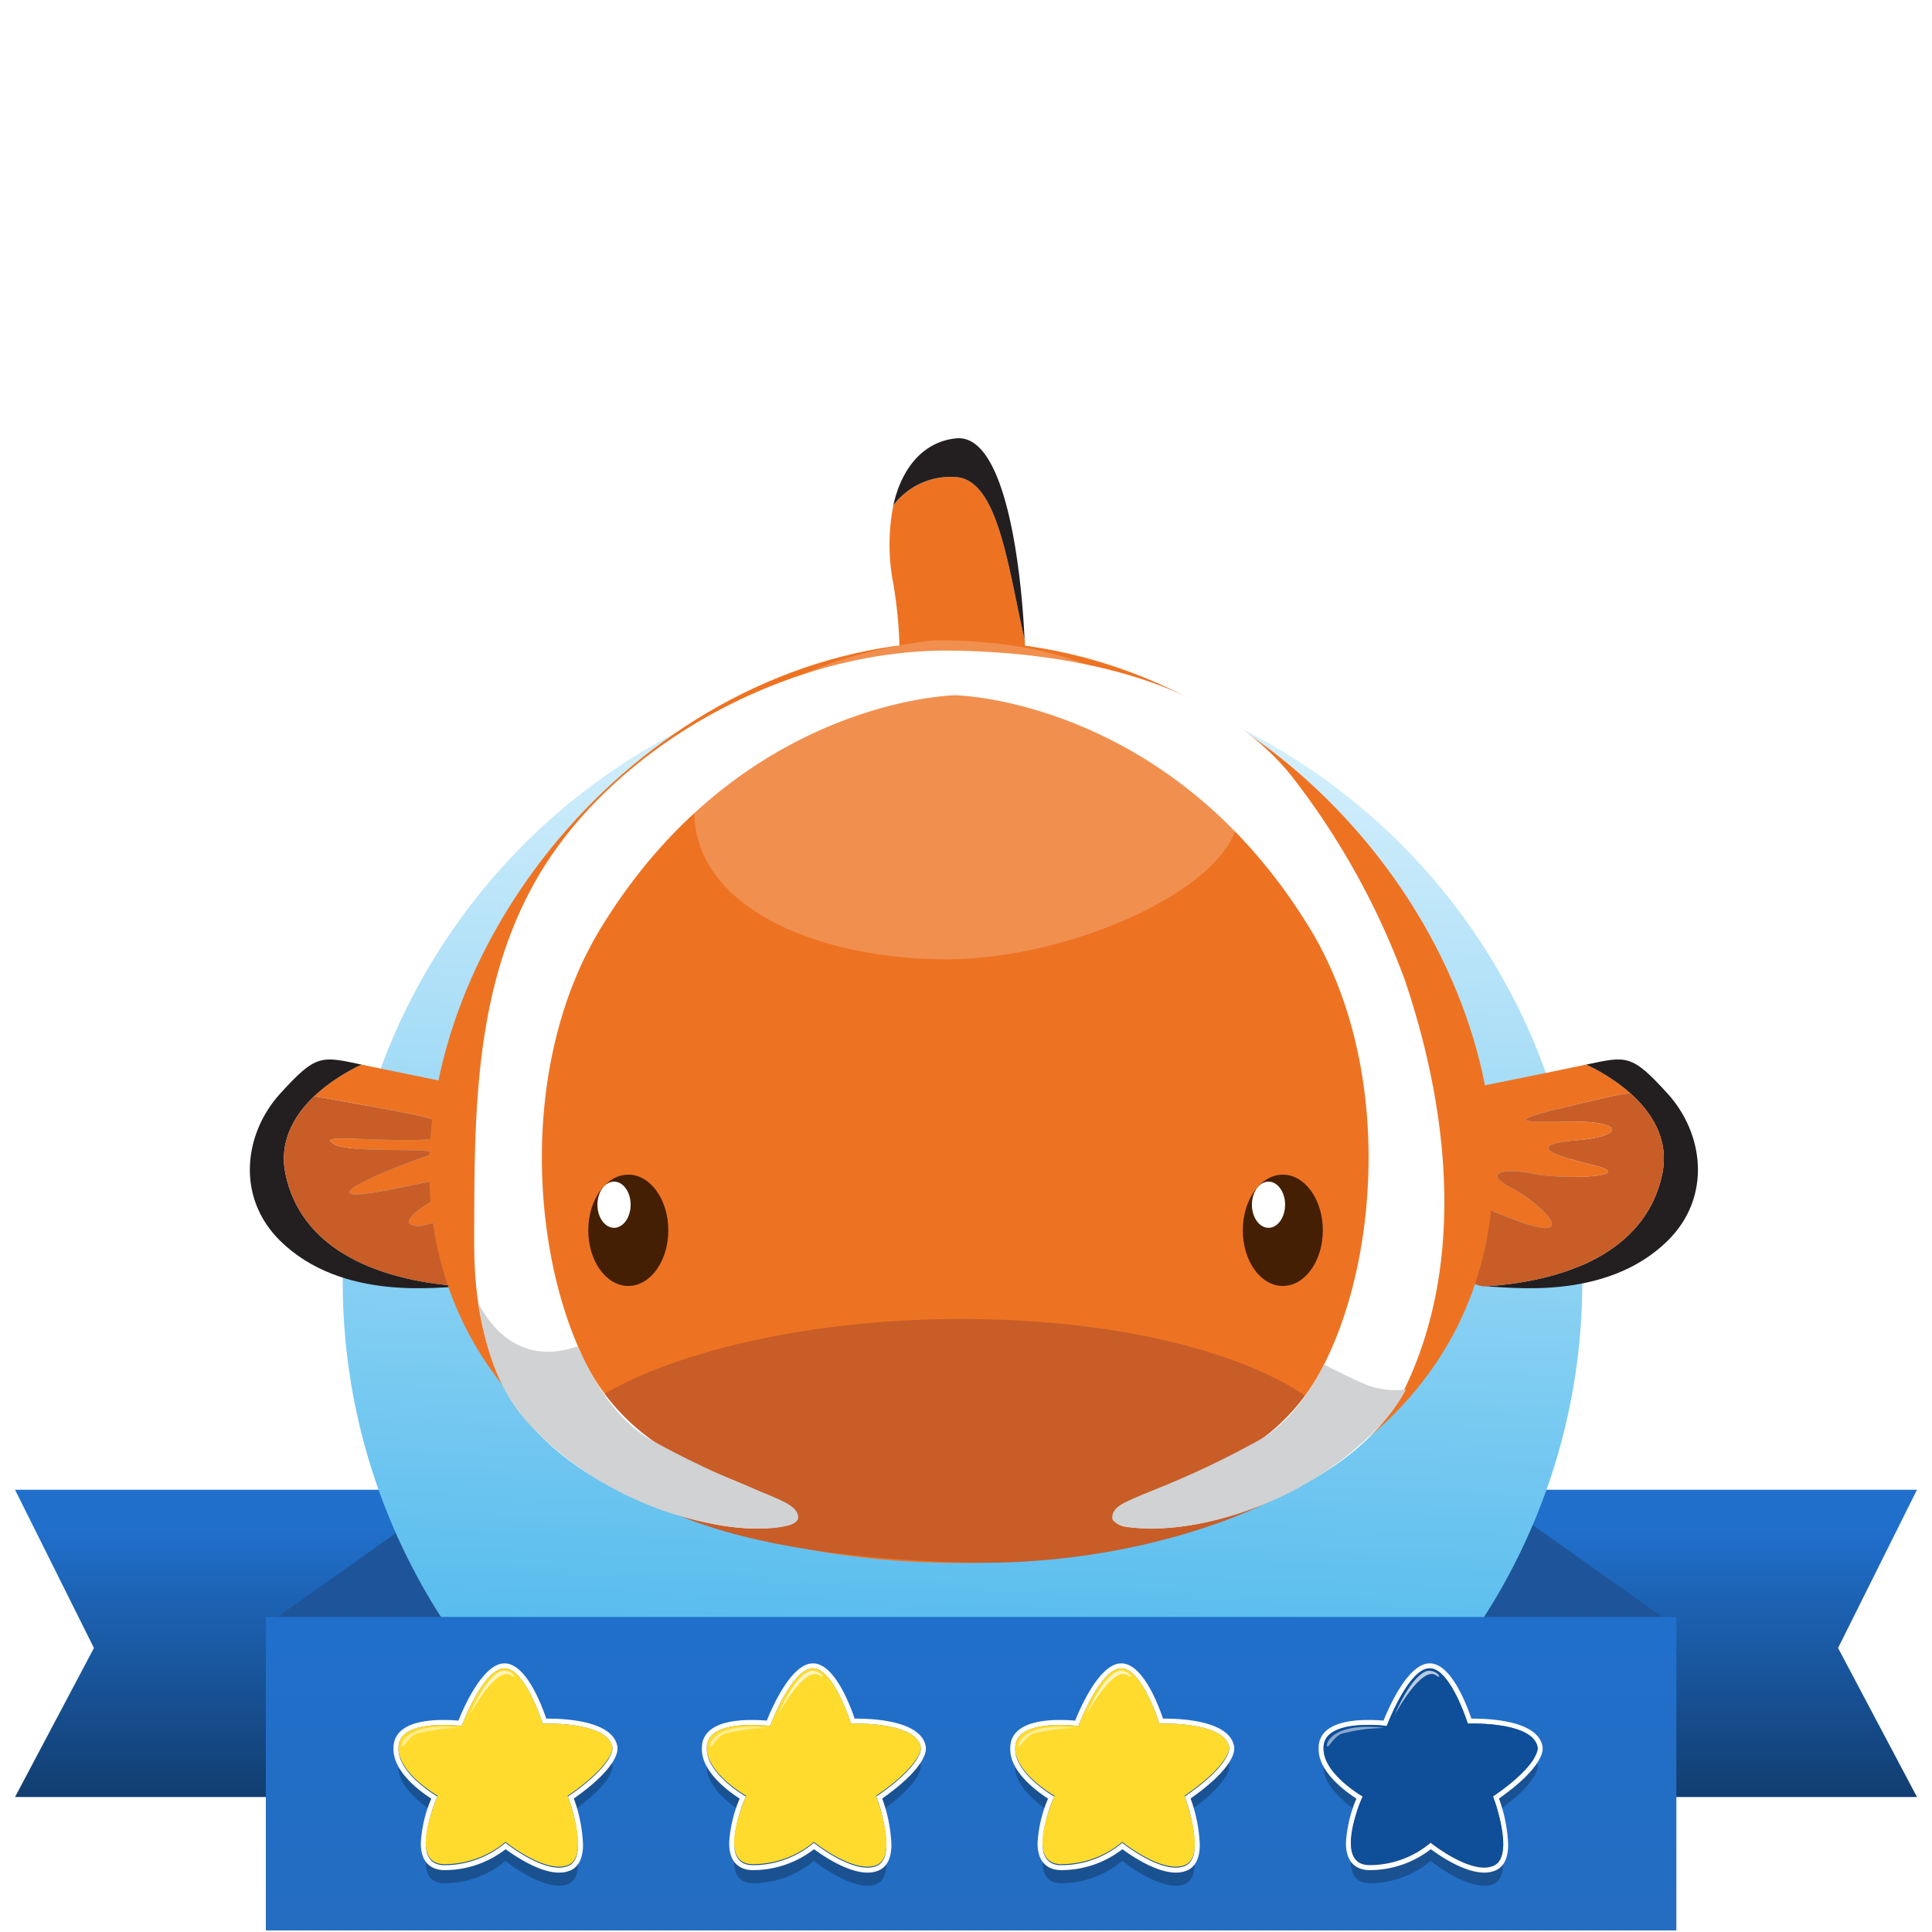 <svg xmlns="http://www.w3.org/2000/svg" xmlns:xlink="http://www.w3.org/1999/xlink" width="181" height="181" viewBox="0 0 181 181">
  <rect x="0" y="0" width="181" height="181" fill="#333333" stroke="none"/>
  <defs>
    <linearGradient id="linear-gradient" x1="0.5" y1="0.136" x2="0.5" y2="1.1" gradientUnits="objectBoundingBox">
      <stop offset="0" stop-color="#206fcb"/>
      <stop offset="1" stop-color="#103866"/>
    </linearGradient>
    <linearGradient id="linear-gradient-3" x1="0.535" y1="-0.102" x2="0.5" y2="0.811" gradientUnits="objectBoundingBox">
      <stop offset="0" stop-color="#effaff"/>
      <stop offset="1" stop-color="#54bbed"/>
    </linearGradient>
    <linearGradient id="linear-gradient-4" x1="0.5" x2="0.5" y2="1" gradientUnits="objectBoundingBox">
      <stop offset="0" stop-color="#206fcb"/>
      <stop offset="1" stop-color="#246dc1"/>
    </linearGradient>
    <clipPath id="clip-Artboard_39">
      <rect width="181" height="181"/>
    </clipPath>
  </defs>
  <g id="Artboard_39" data-name="Artboard – 39" clip-path="url(#clip-Artboard_39)">
    <rect width="181" height="181" fill="#fff"/>
    <g id="Group_27904" data-name="Group 27904" transform="translate(-619.593 -2474.946)">
      <g id="Group_27896" data-name="Group 27896" transform="translate(447.25 2395.851)">
        <g id="Group_27306" data-name="Group 27306" transform="translate(173.751 218.662)">
          <path id="Path_56597" data-name="Path 56597" d="M53.973,0H0V28.789H53.973L46.58,14.826Z" transform="translate(124.213)" fill="url(#linear-gradient)"/>
          <path id="Path_56596" data-name="Path 56596" d="M0,0H53.973V28.789H0L7.394,14.826Z" fill="url(#linear-gradient)"/>
          <path id="Path_56595" data-name="Path 56595" d="M17.745,0H37.707L19.963,12.846V32.532H0V12.577Z" transform="translate(23.66)" fill="#1e559a"/>
          <path id="Path_56598" data-name="Path 56598" d="M19.963,0H0L17.745,12.846V32.532H37.707V12.577Z" transform="translate(117.558)" fill="#1e559a"/>
        </g>
        <ellipse id="Ellipse_681" data-name="Ellipse 681" cx="58.064" cy="58.064" rx="58.064" ry="58.064" transform="translate(204.453 141.149)" fill="url(#linear-gradient-3)"/>
        <rect id="Rectangle_19590" data-name="Rectangle 19590" width="132.146" height="29.366" transform="translate(197.248 230.58)" fill="url(#linear-gradient-4)"/>
        <g id="Group_27753" data-name="Group 27753" transform="translate(209.203 234.928)">
          <g id="Group_27749" data-name="Group 27749" transform="translate(0 0)">
            <g id="Group_27254" data-name="Group 27254" transform="translate(0.467 2.15)" opacity="0.26">
              <path id="Path_56544" data-name="Path 56544" d="M83.26,76.978c-.36-2.518-6.547-2.266-6.547-2.266s-1.654-5.288-3.633-5.18-3.957,5.4-3.957,5.4-5.539-.719-5.9,1.763a2.163,2.163,0,0,0-.02.31c-.1,2.273,3.308,4.339,3.657,4.545a12.692,12.692,0,0,0-1.1,4.308c-.015,1.14.375,2.072,1.671,2.113a8.869,8.869,0,0,0,5.8-2.086s3.806,3.057,5.892,2.158c.672-.29.9-1.066.907-1.983a14.59,14.59,0,0,0-.953-4.509c4.289-2.937,4.182-4.478,4.182-4.478l0-.017A.519.519,0,0,0,83.26,76.978Z" transform="translate(-63.203 -69.53)"/>
            </g>
            <g id="Group_27255" data-name="Group 27255">
              <path id="Path_56545" data-name="Path 56545" d="M72.858,66.545c1.952,0,3.573,5.181,3.573,5.181s.172-.007.46-.007c1.44,0,5.787.175,6.087,2.273a.516.516,0,0,1,0,.072l0,.018s.107,1.54-4.182,4.478a14.59,14.59,0,0,1,.953,4.509c-.005.918-.235,1.694-.907,1.983a2.2,2.2,0,0,1-.875.166c-2.124,0-5.017-2.324-5.017-2.324a8.9,8.9,0,0,1-5.554,2.09c-.081,0-.163,0-.244,0-1.3-.041-1.686-.973-1.671-2.113a12.7,12.7,0,0,1,1.1-4.308c-.349-.206-3.755-2.272-3.657-4.545a2.16,2.16,0,0,1,.02-.31c.227-1.571,2.531-1.859,4.19-1.859a14.794,14.794,0,0,1,1.709.1s1.978-5.287,3.957-5.4h.06m0-.465h0l-.085,0c-1.974.108-3.724,4.085-4.237,5.361-.319-.029-.821-.062-1.4-.062-3.574,0-4.5,1.228-4.652,2.258a2.7,2.7,0,0,0-.025.375c-.093,2.168,2.467,4.045,3.54,4.733a12.32,12.32,0,0,0-.982,4.124c-.028,2.181,1.317,2.55,2.122,2.575.087,0,.173,0,.259,0a9.323,9.323,0,0,0,5.566-1.96c.822.61,3.139,2.194,5,2.194a2.662,2.662,0,0,0,1.06-.2c.781-.337,1.181-1.147,1.189-2.408a14.232,14.232,0,0,0-.861-4.334c3.994-2.806,4.108-4.389,4.088-4.688a.534.534,0,0,0,0-.09v-.006l0-.028c-.345-2.412-4.693-2.673-6.547-2.673h-.125c-.464-1.378-1.923-5.175-3.909-5.175Z" transform="translate(-62.454 -66.08)" fill="#fff"/>
            </g>
            <g id="Group_27747" data-name="Group 27747" transform="translate(0.466 0.465)">
              <path id="Path_56547" data-name="Path 56547" d="M66.893,78.771s-4.029-2.3-3.669-4.784,5.9-1.762,5.9-1.762,1.978-5.288,3.957-5.4,3.633,5.18,3.633,5.18,6.187-.252,6.547,2.266c0,0,.108,1.547-4.208,4.5,0,0,2.158,5.576.072,6.475s-5.892-2.158-5.892-2.158a8.869,8.869,0,0,1-5.8,2.086C64.016,85.065,66.893,78.771,66.893,78.771Z" transform="translate(-63.201 -66.826)" fill="#ffdb2d"/>
            </g>
            <g id="Group_27748" data-name="Group 27748" transform="translate(0.781 0.694)">
              <path id="Path_56552" data-name="Path 56552" d="M77.013,67.2s-1.34.007-3.139,4.152c0,0,2.59-4.847,3.975-3.678C78.334,68.032,77.952,67.131,77.013,67.2Z" transform="translate(-67.539 -67.194)" fill="#fff" opacity="0.7"/>
              <path id="Path_56553" data-name="Path 56553" d="M69.143,75.729a16.515,16.515,0,0,0-4,.523c-.746.238-1.216,1.257-1.376,1.214C63.478,77.376,64.107,75.1,69.143,75.729Z" transform="translate(-63.708 -70.37)" fill="#fff" opacity="0.5"/>
            </g>
          </g>
          <g id="Group_27750" data-name="Group 27750" transform="translate(28.891 0)">
            <g id="Group_27254-2" data-name="Group 27254" transform="translate(0.467 2.15)" opacity="0.26">
              <path id="Path_56544-2" data-name="Path 56544" d="M83.26,76.978c-.36-2.518-6.547-2.266-6.547-2.266s-1.654-5.288-3.633-5.18-3.957,5.4-3.957,5.4-5.539-.719-5.9,1.763a2.163,2.163,0,0,0-.02.31c-.1,2.273,3.308,4.339,3.657,4.545a12.692,12.692,0,0,0-1.1,4.308c-.015,1.14.375,2.072,1.671,2.113a8.869,8.869,0,0,0,5.8-2.086s3.806,3.057,5.892,2.158c.672-.29.9-1.066.907-1.983a14.59,14.59,0,0,0-.953-4.509c4.289-2.937,4.182-4.478,4.182-4.478l0-.017A.519.519,0,0,0,83.26,76.978Z" transform="translate(-63.203 -69.53)"/>
            </g>
            <g id="Group_27255-2" data-name="Group 27255" transform="translate(0)">
              <path id="Path_56545-2" data-name="Path 56545" d="M72.858,66.545c1.952,0,3.573,5.181,3.573,5.181s.172-.007.46-.007c1.44,0,5.787.175,6.087,2.273a.516.516,0,0,1,0,.072l0,.018s.107,1.54-4.182,4.478a14.59,14.59,0,0,1,.953,4.509c-.005.918-.235,1.694-.907,1.983a2.2,2.2,0,0,1-.875.166c-2.124,0-5.017-2.324-5.017-2.324a8.9,8.9,0,0,1-5.554,2.09c-.081,0-.163,0-.244,0-1.3-.041-1.686-.973-1.671-2.113a12.7,12.7,0,0,1,1.1-4.308c-.349-.206-3.755-2.272-3.657-4.545a2.16,2.16,0,0,1,.02-.31c.227-1.571,2.531-1.859,4.19-1.859a14.794,14.794,0,0,1,1.709.1s1.978-5.287,3.957-5.4h.06m0-.465h0l-.085,0c-1.974.108-3.724,4.085-4.237,5.361-.319-.029-.821-.062-1.4-.062-3.574,0-4.5,1.228-4.652,2.258a2.7,2.7,0,0,0-.025.375c-.093,2.168,2.467,4.045,3.54,4.733a12.32,12.32,0,0,0-.982,4.124c-.028,2.181,1.317,2.55,2.122,2.575.087,0,.173,0,.259,0a9.323,9.323,0,0,0,5.566-1.96c.822.61,3.139,2.194,5,2.194a2.662,2.662,0,0,0,1.06-.2c.781-.337,1.181-1.147,1.189-2.408a14.232,14.232,0,0,0-.861-4.334c3.994-2.806,4.108-4.389,4.088-4.688a.534.534,0,0,0,0-.09v-.006l0-.028c-.345-2.412-4.693-2.673-6.547-2.673h-.125c-.464-1.378-1.923-5.175-3.909-5.175Z" transform="translate(-62.454 -66.08)" fill="#fff"/>
            </g>
            <g id="Group_27747-2" data-name="Group 27747" transform="translate(0.466 0.465)">
              <path id="Path_56547-2" data-name="Path 56547" d="M66.893,78.771s-4.029-2.3-3.669-4.784,5.9-1.762,5.9-1.762,1.978-5.288,3.957-5.4,3.633,5.18,3.633,5.18,6.187-.252,6.547,2.266c0,0,.108,1.547-4.208,4.5,0,0,2.158,5.576.072,6.475s-5.892-2.158-5.892-2.158a8.869,8.869,0,0,1-5.8,2.086C64.016,85.065,66.893,78.771,66.893,78.771Z" transform="translate(-63.201 -66.826)" fill="#ffdb2d"/>
            </g>
            <g id="Group_27748-2" data-name="Group 27748" transform="translate(0.781 0.694)">
              <path id="Path_56552-2" data-name="Path 56552" d="M77.013,67.2s-1.34.007-3.139,4.152c0,0,2.59-4.847,3.975-3.678C78.334,68.032,77.952,67.131,77.013,67.2Z" transform="translate(-67.539 -67.194)" fill="#fff" opacity="0.7"/>
              <path id="Path_56553-2" data-name="Path 56553" d="M69.143,75.729a16.515,16.515,0,0,0-4,.523c-.746.238-1.216,1.257-1.376,1.214C63.478,77.376,64.107,75.1,69.143,75.729Z" transform="translate(-63.708 -70.37)" fill="#fff" opacity="0.5"/>
            </g>
          </g>
          <g id="Group_27751" data-name="Group 27751" transform="translate(57.781 0)">
            <g id="Group_27254-3" data-name="Group 27254" transform="translate(0.467 2.15)" opacity="0.26">
              <path id="Path_56544-3" data-name="Path 56544" d="M83.26,76.978c-.36-2.518-6.547-2.266-6.547-2.266s-1.654-5.288-3.633-5.18-3.957,5.4-3.957,5.4-5.539-.719-5.9,1.763a2.163,2.163,0,0,0-.02.31c-.1,2.273,3.308,4.339,3.657,4.545a12.692,12.692,0,0,0-1.1,4.308c-.015,1.14.375,2.072,1.671,2.113a8.869,8.869,0,0,0,5.8-2.086s3.806,3.057,5.892,2.158c.672-.29.9-1.066.907-1.983a14.59,14.59,0,0,0-.953-4.509c4.289-2.937,4.182-4.478,4.182-4.478l0-.017A.519.519,0,0,0,83.26,76.978Z" transform="translate(-63.203 -69.53)"/>
            </g>
            <g id="Group_27255-3" data-name="Group 27255" transform="translate(0)">
              <path id="Path_56545-3" data-name="Path 56545" d="M72.858,66.545c1.952,0,3.573,5.181,3.573,5.181s.172-.007.46-.007c1.44,0,5.787.175,6.087,2.273a.516.516,0,0,1,0,.072l0,.018s.107,1.54-4.182,4.478a14.59,14.59,0,0,1,.953,4.509c-.005.918-.235,1.694-.907,1.983a2.2,2.2,0,0,1-.875.166c-2.124,0-5.017-2.324-5.017-2.324a8.9,8.9,0,0,1-5.554,2.09c-.081,0-.163,0-.244,0-1.3-.041-1.686-.973-1.671-2.113a12.7,12.7,0,0,1,1.1-4.308c-.349-.206-3.755-2.272-3.657-4.545a2.16,2.16,0,0,1,.02-.31c.227-1.571,2.531-1.859,4.19-1.859a14.794,14.794,0,0,1,1.709.1s1.978-5.287,3.957-5.4h.06m0-.465h0l-.085,0c-1.974.108-3.724,4.085-4.237,5.361-.319-.029-.821-.062-1.4-.062-3.574,0-4.5,1.228-4.652,2.258a2.7,2.7,0,0,0-.025.375c-.093,2.168,2.467,4.045,3.54,4.733a12.32,12.32,0,0,0-.982,4.124c-.028,2.181,1.317,2.55,2.122,2.575.087,0,.173,0,.259,0a9.323,9.323,0,0,0,5.566-1.96c.822.61,3.139,2.194,5,2.194a2.662,2.662,0,0,0,1.06-.2c.781-.337,1.181-1.147,1.189-2.408a14.232,14.232,0,0,0-.861-4.334c3.994-2.806,4.108-4.389,4.088-4.688a.534.534,0,0,0,0-.09v-.006l0-.028c-.345-2.412-4.693-2.673-6.547-2.673h-.125c-.464-1.378-1.923-5.175-3.909-5.175Z" transform="translate(-62.454 -66.08)" fill="#fff"/>
            </g>
            <g id="Group_27747-3" data-name="Group 27747" transform="translate(0.466 0.465)">
              <path id="Path_56547-3" data-name="Path 56547" d="M66.893,78.771s-4.029-2.3-3.669-4.784,5.9-1.762,5.9-1.762,1.978-5.288,3.957-5.4,3.633,5.18,3.633,5.18,6.187-.252,6.547,2.266c0,0,.108,1.547-4.208,4.5,0,0,2.158,5.576.072,6.475s-5.892-2.158-5.892-2.158a8.869,8.869,0,0,1-5.8,2.086C64.016,85.065,66.893,78.771,66.893,78.771Z" transform="translate(-63.201 -66.826)" fill="#ffdb2d"/>
            </g>
            <g id="Group_27748-3" data-name="Group 27748" transform="translate(0.781 0.694)">
              <path id="Path_56552-3" data-name="Path 56552" d="M77.013,67.2s-1.34.007-3.139,4.152c0,0,2.59-4.847,3.975-3.678C78.334,68.032,77.952,67.131,77.013,67.2Z" transform="translate(-67.539 -67.194)" fill="#fff" opacity="0.7"/>
              <path id="Path_56553-3" data-name="Path 56553" d="M69.143,75.729a16.515,16.515,0,0,0-4,.523c-.746.238-1.216,1.257-1.376,1.214C63.478,77.376,64.107,75.1,69.143,75.729Z" transform="translate(-63.708 -70.37)" fill="#fff" opacity="0.5"/>
            </g>
          </g>
          <g id="Group_27752" data-name="Group 27752" transform="translate(86.672 0)">
            <g id="Group_27254-4" data-name="Group 27254" transform="translate(0.467 2.15)" opacity="0.26">
              <path id="Path_56544-4" data-name="Path 56544" d="M83.26,76.978c-.36-2.518-6.547-2.266-6.547-2.266s-1.654-5.288-3.633-5.18-3.957,5.4-3.957,5.4-5.539-.719-5.9,1.763a2.163,2.163,0,0,0-.02.31c-.1,2.273,3.308,4.339,3.657,4.545a12.692,12.692,0,0,0-1.1,4.308c-.015,1.14.375,2.072,1.671,2.113a8.869,8.869,0,0,0,5.8-2.086s3.806,3.057,5.892,2.158c.672-.29.9-1.066.907-1.983a14.59,14.59,0,0,0-.953-4.509c4.289-2.937,4.182-4.478,4.182-4.478l0-.017A.519.519,0,0,0,83.26,76.978Z" transform="translate(-63.203 -69.53)"/>
            </g>
            <g id="Group_27255-4" data-name="Group 27255" transform="translate(0)">
              <path id="Path_56545-4" data-name="Path 56545" d="M72.858,66.545c1.952,0,3.573,5.181,3.573,5.181s.172-.007.46-.007c1.44,0,5.787.175,6.087,2.273a.516.516,0,0,1,0,.072l0,.018s.107,1.54-4.182,4.478a14.59,14.59,0,0,1,.953,4.509c-.005.918-.235,1.694-.907,1.983a2.2,2.2,0,0,1-.875.166c-2.124,0-5.017-2.324-5.017-2.324a8.9,8.9,0,0,1-5.554,2.09c-.081,0-.163,0-.244,0-1.3-.041-1.686-.973-1.671-2.113a12.7,12.7,0,0,1,1.1-4.308c-.349-.206-3.755-2.272-3.657-4.545a2.16,2.16,0,0,1,.02-.31c.227-1.571,2.531-1.859,4.19-1.859a14.794,14.794,0,0,1,1.709.1s1.978-5.287,3.957-5.4h.06m0-.465h0l-.085,0c-1.974.108-3.724,4.085-4.237,5.361-.319-.029-.821-.062-1.4-.062-3.574,0-4.5,1.228-4.652,2.258a2.7,2.7,0,0,0-.025.375c-.093,2.168,2.467,4.045,3.54,4.733a12.32,12.32,0,0,0-.982,4.124c-.028,2.181,1.317,2.55,2.122,2.575.087,0,.173,0,.259,0a9.323,9.323,0,0,0,5.566-1.96c.822.61,3.139,2.194,5,2.194a2.662,2.662,0,0,0,1.06-.2c.781-.337,1.181-1.147,1.189-2.408a14.232,14.232,0,0,0-.861-4.334c3.994-2.806,4.108-4.389,4.088-4.688a.534.534,0,0,0,0-.09v-.006l0-.028c-.345-2.412-4.693-2.673-6.547-2.673h-.125c-.464-1.378-1.923-5.175-3.909-5.175Z" transform="translate(-62.454 -66.08)" fill="#fff"/>
            </g>
            <g id="Group_27747-4" data-name="Group 27747" transform="translate(0.466 0.465)">
              <path id="Path_56547-4" data-name="Path 56547" d="M66.893,78.771s-4.029-2.3-3.669-4.784,5.9-1.762,5.9-1.762,1.978-5.288,3.957-5.4,3.633,5.18,3.633,5.18,6.187-.252,6.547,2.266c0,0,.108,1.547-4.208,4.5,0,0,2.158,5.576.072,6.475s-5.892-2.158-5.892-2.158a8.869,8.869,0,0,1-5.8,2.086C64.016,85.065,66.893,78.771,66.893,78.771Z" transform="translate(-63.201 -66.826)" fill="#0f4e98"/>
            </g>
            <g id="Group_27748-4" data-name="Group 27748" transform="translate(0.781 0.694)">
              <path id="Path_56552-4" data-name="Path 56552" d="M77.013,67.2s-1.34.007-3.139,4.152c0,0,2.59-4.847,3.975-3.678C78.334,68.032,77.952,67.131,77.013,67.2Z" transform="translate(-67.539 -67.194)" fill="#fff" opacity="0.7"/>
              <path id="Path_56553-4" data-name="Path 56553" d="M69.143,75.729a16.515,16.515,0,0,0-4,.523c-.746.238-1.216,1.257-1.376,1.214C63.478,77.376,64.107,75.1,69.143,75.729Z" transform="translate(-63.708 -70.37)" fill="#fff" opacity="0.5"/>
            </g>
          </g>
        </g>
      </g>
      <g id="Group_27901" data-name="Group 27901" transform="translate(643 2516)">
        <g id="Group_27713" data-name="Group 27713" transform="translate(0 58.202)">
          <path id="Path_56991" data-name="Path 56991" d="M328.575,452.041a8.549,8.549,0,0,0-3.452,1.828c-2.582,2.647-9.274,6.656-11.1,6.246s1.368-2.2,4.52-4.058-7.258,1.117-9.976,1.117,3.63-2.605,6.619-3.6-6.943-.126-8.613-1.069,1.519-.42,6.993-.424,4.712-1.486.457-2.356c-2.833-.577-6.952-1.321-9.388-1.753a16.64,16.64,0,0,1,4.434-2.956c3.814.812,13.37,2.725,13.37,2.725C326.732,448.612,328.406,450.15,328.575,452.041Z" transform="translate(-298.597 -444.538)" fill="#ed7323"/>
          <path id="Path_56992" data-name="Path 56992" d="M317.933,465.751c-2,0-11.258,1.489-17.115-4.28-4.155-4.1-3.38-10.051,0-13.774s3.832-3.537,7.64-2.725c0,0-8.5,3.6-7.134,10.234S309.22,465.192,317.933,465.751Z" transform="translate(-297.985 -444.489)" fill="#231f20"/>
          <path id="Path_56993" data-name="Path 56993" d="M325.623,458.468c-3.3,4.468-5.369,7.631-7.367,7.631-8.713-.558-15.24-3.908-16.609-10.546-.643-3.112.89-5.558,2.7-7.278,2.436.432,6.555,1.177,9.388,1.753,4.255.871,5.017,2.353-.457,2.356s-8.666-.518-6.993.424,11.6.074,8.613,1.069-9.333,3.6-6.619,3.6,13.128-2.977,9.976-1.117-6.345,3.645-4.52,4.058,8.516-3.6,11.1-6.246a8.549,8.549,0,0,1,3.452-1.828C328.446,454.149,327.233,456.282,325.623,458.468Z" transform="translate(-298.308 -444.837)" fill="#c85d28"/>
        </g>
        <g id="Group_27714" data-name="Group 27714" transform="translate(105.673 58.202)">
          <path id="Path_56994" data-name="Path 56994" d="M432.723,450.351c4.716,0,4.716,1.366.456,1.734s-3.649,1.121,1.2,2.3-2.869,1.426-5.446.867-4.876-.186-2.139,1.262,5.929,4.631,2.139,3.629-13.088-5.781-13.088-5.781a6.083,6.083,0,0,0-1.026.089c-1.195-2.974-.314-5.5,5.688-6.708,0,0,9.556-1.913,13.37-2.725A16.859,16.859,0,0,1,438,447.681c-.561.071-1.122.172-1.678.294C424.253,450.69,428.011,450.351,432.723,450.351Z" transform="translate(-414.36 -444.538)" fill="#ed7323"/>
          <path id="Path_56995" data-name="Path 56995" d="M425.42,465.751c2,0,11.258,1.489,17.115-4.28,4.156-4.1,3.381-10.051,0-13.774s-3.831-3.537-7.64-2.725c0,0,8.5,3.6,7.134,10.234S434.133,465.192,425.42,465.751Z" transform="translate(-415.377 -444.489)" fill="#231f20"/>
          <path id="Path_56996" data-name="Path 56996" d="M441.058,455.523c-1.368,6.638-7.9,9.987-16.609,10.546-2,0-4.063-3.164-7.366-7.631a17.664,17.664,0,0,1-2.217-3.716,6.083,6.083,0,0,1,1.026-.089s9.292,4.78,13.088,5.781.6-2.182-2.139-3.629-.439-1.817,2.139-1.262,10.291.312,5.446-.867-5.456-1.932-1.2-2.3,4.261-1.734-.456-1.734-8.47.339,3.595-2.375c.556-.123,1.117-.223,1.678-.294C439.981,449.683,441.738,452.229,441.058,455.523Z" transform="translate(-414.406 -444.808)" fill="#c85d28"/>
        </g>
        <path id="Path_56997" data-name="Path 56997" d="M416.175,450.779c0,23.841-22.316,36.913-49.844,36.913s-49.842-13.071-49.842-36.913,22.314-49.427,49.842-49.427S416.175,426.938,416.175,450.779Z" transform="translate(-299.687 -382.32)" fill="#ed7323"/>
        <path id="Path_56998" data-name="Path 56998" d="M377.825,408.457c-2.024.681-14.06,5.887-13.487,0a41.9,41.9,0,0,0,0-14.07,18.974,18.974,0,0,1,0-7.317.013.013,0,0,1,.005-.009,6.71,6.71,0,0,1,5.9-2.66c3.937.286,4.85,8.506,6.4,15.205C376.914,405.734,379.849,407.777,377.825,408.457Z" transform="translate(-304.054 -380.759)" fill="#ed7323"/>
        <path id="Path_56999" data-name="Path 56999" d="M376.671,399.239c-1.545-6.7-2.458-14.919-6.4-15.205a6.711,6.711,0,0,0-5.9,2.66c.8-3.617,2.9-6,5.9-6.29C375,379.95,376.393,393.112,376.671,399.239Z" transform="translate(-304.091 -380.392)" fill="#231f20"/>
        <path id="Path_57000" data-name="Path 57000" d="M402.058,485c-6.048,4.787-19.528,9.575-34.647,9.071-25.488-.85-30.615-6.8-35.907-9.828-5.951-3.4,10.657-12.977,36.158-12.977S407.432,480.748,402.058,485Z" transform="translate(-300.956 -388.75)" fill="#c85d28"/>
        <path id="Path_57001" data-name="Path 57001" d="M366.395,401.234s-18.763,1.6-22.034,12.633,9.375,17.259,23.11,17.259,32.123-9.252,26.309-16.9S381.234,401.234,366.395,401.234Z" transform="translate(-302.202 -382.309)" fill="#fff" opacity="0.2"/>
        <path id="Path_57002" data-name="Path 57002" d="M408.3,471.46c-2.281,4.71-6.884,7.815-11.528,10.012-4.456,2.108-9.4,3.483-14.3,2.96-.609-.065-1.345-.271-1.481-.87-.153-.673.582-1.186,1.21-1.471,3.164-1.434,6.494-2.49,9.6-4.049a19.356,19.356,0,0,0,8.952-8.86c5.225-10.308,6.348-28.284-1.364-40.9-13.132-21.475-33.192-21.791-33.192-21.791s-20.06.316-33.192,21.791c-7.3,11.944-6.687,28.7-2.158,39.193a19.971,19.971,0,0,0,10.57,10.847c3.1,1.423,6.366,2.5,9.3,4.23.364.215.768.526.736.947-.037.489-.617.714-1.1.8-3.745.695-7.613-.149-11.207-1.41-5.783-2.031-11.388-5.363-14.595-10.586-2.641-4.3-3.428-9.5-3.421-14.549.015-11.615-.061-23.131,5.42-33.275,7.089-13.123,24-22.34,39.2-22.172,11.023.119,24.662,2.6,32,11.8a70.955,70.955,0,0,1,10.568,19.061C412.322,444.993,414.113,459.446,408.3,471.46Z" transform="translate(-300.113 -382.408)" fill="#fff"/>
        <path id="Path_57003" data-name="Path 57003" d="M326.259,480.9c-2.505-2.665-4.012-6.518-4.672-11.23.945,1.851,3.745,5.969,9.3,4,1.783,4.131,4.163,7.3,6.909,8.811,9.718,5.369,13.73,5.369,13.73,7.263S336.663,491.957,326.259,480.9Z" transform="translate(-300.156 -388.603)" fill="#d0d2d3"/>
        <path id="Path_57004" data-name="Path 57004" d="M386.959,490.324c0-1.894,4.012-1.894,13.73-7.263,2.354-1.3,4.44-3.808,6.116-7.105,1.587.815,2.943,1.484,4.022,1.926a7.59,7.59,0,0,0,3.646.417,14.675,14.675,0,0,1-2.246,3.184C401.821,492.535,386.959,492.219,386.959,490.324Z" transform="translate(-306.167 -389.18)" fill="#d0d2d3"/>
        <g id="Group_27715" data-name="Group 27715" transform="translate(31.71 68.993)">
          <path id="Path_57005" data-name="Path 57005" d="M340.4,461.589c0,2.878-1.678,5.213-3.749,5.213s-3.749-2.335-3.749-5.213,1.679-5.216,3.749-5.216S340.4,458.707,340.4,461.589Z" transform="translate(-332.906 -456.373)" fill="#441f04"/>
          <path id="Path_57006" data-name="Path 57006" d="M336.957,459.255c0,1.2-.7,2.166-1.556,2.166s-1.556-.97-1.556-2.166.7-2.163,1.556-2.163S336.957,458.06,336.957,459.255Z" transform="translate(-332.992 -456.439)" fill="#fff"/>
        </g>
        <g id="Group_27716" data-name="Group 27716" transform="translate(93.024 68.993)">
          <path id="Path_57007" data-name="Path 57007" d="M407.929,461.589c0,2.878-1.679,5.213-3.75,5.213s-3.748-2.335-3.748-5.213,1.679-5.216,3.748-5.216S407.929,458.707,407.929,461.589Z" transform="translate(-400.43 -456.373)" fill="#441f04"/>
          <path id="Path_57008" data-name="Path 57008" d="M404.481,459.255c0,1.2-.7,2.166-1.556,2.166s-1.555-.97-1.555-2.166.7-2.163,1.555-2.163S404.481,458.06,404.481,459.255Z" transform="translate(-400.516 -456.439)" fill="#fff"/>
        </g>
      </g>
    </g>
  </g>
</svg>
